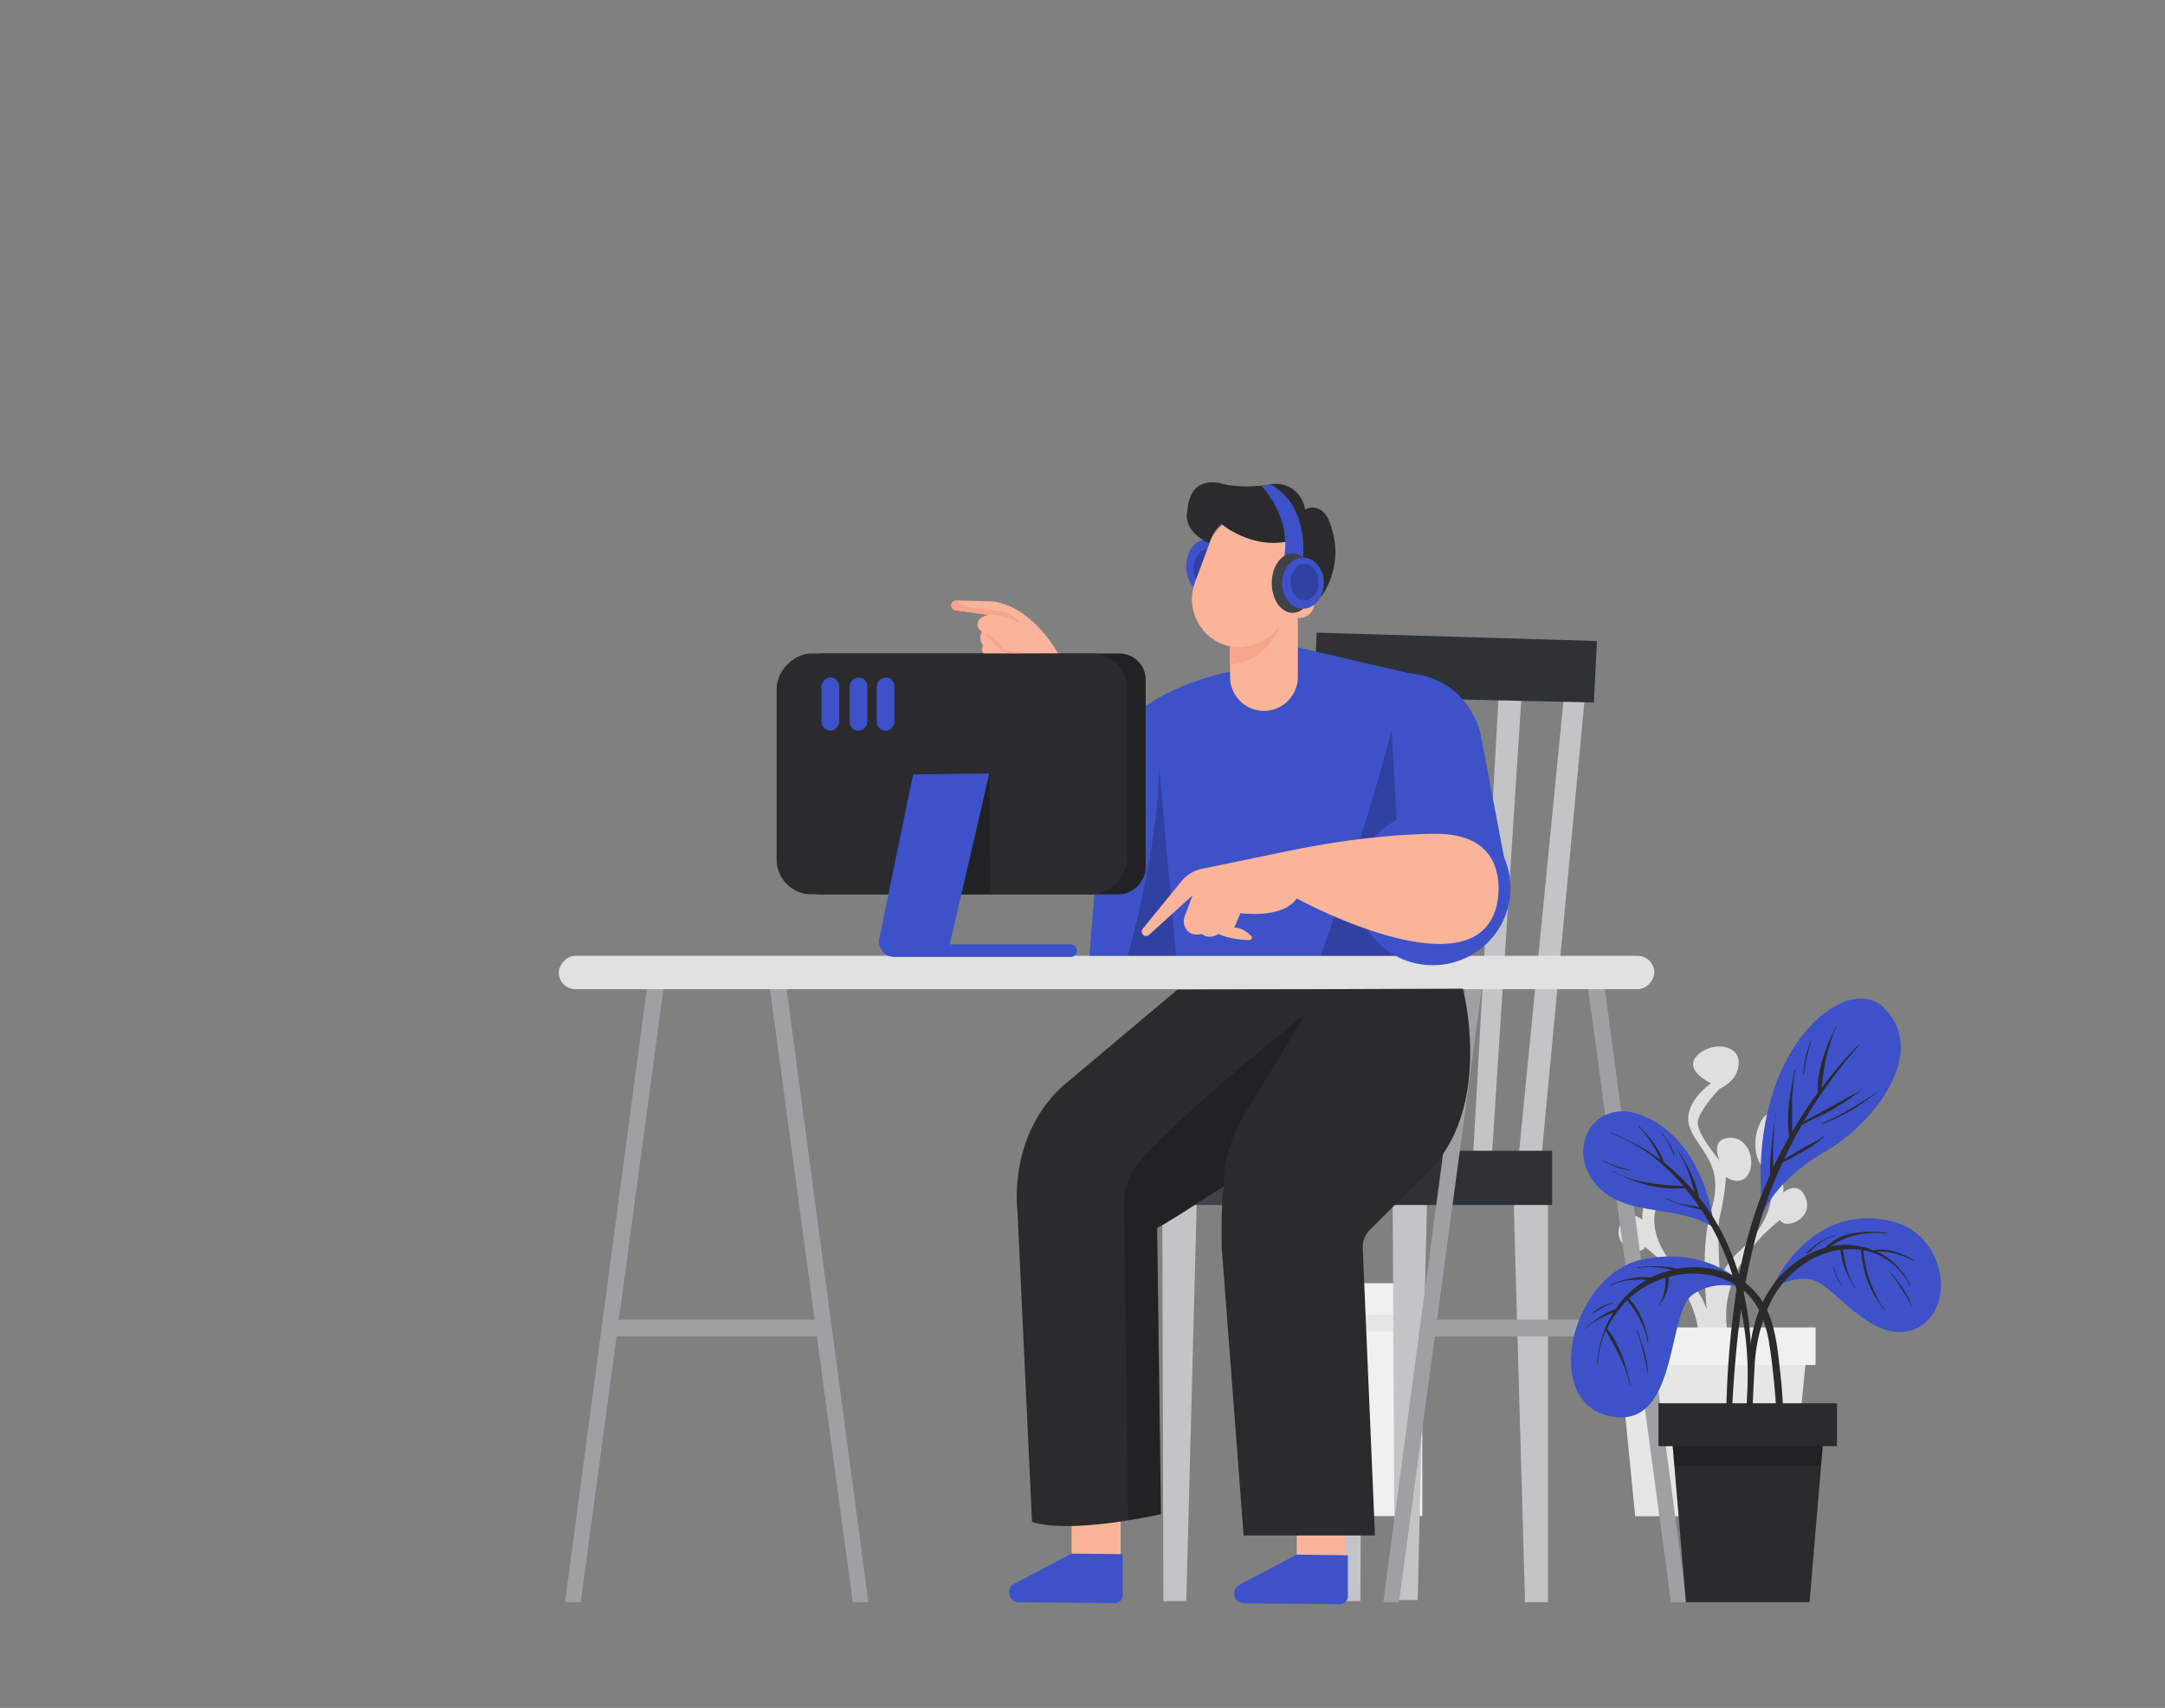 <?xml version="1.0" encoding="UTF-8" standalone="no"?>
<svg
   width="865.76"
   height="682.89"
   viewBox="0 0 865.76 682.89"
   version="1.1"
   id="svg1344"
   sodipodi:docname="intro.svg"
   inkscape:version="1.2.2 (732a01da63, 2022-12-09)"
   xmlns:inkscape="http://www.inkscape.org/namespaces/inkscape"
   xmlns:sodipodi="http://sodipodi.sourceforge.net/DTD/sodipodi-0.dtd"
   xmlns="http://www.w3.org/2000/svg"
   xmlns:svg="http://www.w3.org/2000/svg">
  <rect x="0" y="0" width="865.76" height="682.89" fill="#808080" stroke="none"/>
  <defs
     id="defs1348" />
  <sodipodi:namedview
     id="namedview1346"
     pagecolor="#ffffff"
     bordercolor="#000000"
     borderopacity="0.25"
     inkscape:showpageshadow="2"
     inkscape:pageopacity="0.0"
     inkscape:pagecheckerboard="0"
     inkscape:deskcolor="#d1d1d1"
     showgrid="false"
     inkscape:zoom="2.4279166"
     inkscape:cx="501.66468"
     inkscape:cy="548.61852"
     inkscape:window-width="1920"
     inkscape:window-height="1009"
     inkscape:window-x="-8"
     inkscape:window-y="-8"
     inkscape:window-maximized="1"
     inkscape:current-layer="svg1344" />
  <rect
     x="-417.768"
     y="338.79"
     width="4.28"
     height="4.28"
     fill="#f0f0f0"
     id="rect518"
     transform="scale(-1,1)" />
  <rect
     x="-417.768"
     y="345.97"
     width="4.28"
     height="4.28"
     fill="#f0f0f0"
     id="rect520"
     transform="scale(-1,1)" />
  <rect
     x="-417.768"
     y="467.97"
     width="4.28"
     height="4.28"
     fill="#f0f0f0"
     id="rect554"
     transform="scale(-1,1)" />
  <rect
     x="-417.768"
     y="475.13"
     width="4.28"
     height="4.28"
     fill="#f0f0f0"
     id="rect556"
     transform="scale(-1,1)" />
  <rect
     x="-417.768"
     y="482.31"
     width="4.28"
     height="4.28"
     fill="#f0f0f0"
     id="rect558"
     transform="scale(-1,1)" />
  <rect
     x="-417.768"
     y="489.49"
     width="4.28"
     height="4.28"
     fill="#f0f0f0"
     id="rect560"
     transform="scale(-1,1)" />
  <rect
     x="-417.768"
     y="496.66"
     width="4.28"
     height="4.28"
     fill="#f0f0f0"
     id="rect562"
     transform="scale(-1,1)" />
  <rect
     x="-424.568"
     y="338.79"
     width="4.28"
     height="4.28"
     fill="#f0f0f0"
     id="rect564"
     transform="scale(-1,1)" />
  <rect
     x="-424.568"
     y="345.97"
     width="4.28"
     height="4.28"
     fill="#f0f0f0"
     id="rect566"
     transform="scale(-1,1)" />
  <rect
     x="-424.568"
     y="467.97"
     width="4.28"
     height="4.28"
     fill="#f0f0f0"
     id="rect600"
     transform="scale(-1,1)" />
  <rect
     x="-431.368"
     y="338.79"
     width="4.28"
     height="4.28"
     fill="#f0f0f0"
     id="rect602"
     transform="scale(-1,1)" />
  <rect
     x="-431.368"
     y="345.97"
     width="4.28"
     height="4.28"
     fill="#f0f0f0"
     id="rect604"
     transform="scale(-1,1)" />
  <rect
     x="-431.368"
     y="467.97"
     width="4.28"
     height="4.28"
     fill="#f0f0f0"
     id="rect638"
     transform="scale(-1,1)" />
  <rect
     x="-438.168"
     y="338.79"
     width="4.28"
     height="4.28"
     fill="#f0f0f0"
     id="rect640"
     transform="scale(-1,1)" />
  <rect
     x="-438.168"
     y="345.97"
     width="4.28"
     height="4.28"
     fill="#f0f0f0"
     id="rect642"
     transform="scale(-1,1)" />
  <rect
     x="-444.968"
     y="338.79"
     width="4.28"
     height="4.28"
     fill="#f0f0f0"
     id="rect670"
     transform="scale(-1,1)" />
  <rect
     x="-444.968"
     y="345.97"
     width="4.28"
     height="4.28"
     fill="#f0f0f0"
     id="rect672"
     transform="scale(-1,1)" />
  <rect
     x="-451.768"
     y="338.79"
     width="4.28"
     height="4.28"
     fill="#f0f0f0"
     id="rect696"
     transform="scale(-1,1)" />
  <rect
     x="-451.768"
     y="345.97"
     width="4.28"
     height="4.28"
     fill="#f0f0f0"
     id="rect698"
     transform="scale(-1,1)" />
  <path
     d="m 561.208,513.05 h -44.27 a 7.57,7.57 0 0 0 -7.57,7.57 v 0 85.56 h 59.39 v -85.49 a 7.56,7.56 0 0 0 -7.5,-7.64 z"
     fill="#f0f0f0"
     id="path1134" />
  <rect
     x="-568.758"
     y="525.72"
     width="59.4"
     height="6.68"
     fill="#e6e6e6"
     id="rect1136"
     transform="scale(-1,1)" />
  <path
     d="m 534.978,595 h -14.8 a 4.07,4.07 0 0 0 -4.07,4.07 v 7.21 h 23 V 599 a 4.07,4.07 0 0 0 -4.07,-4.07 z"
     fill="#e0e0e0"
     id="path1138" />
  <path
     d="m 516.038,606.25 h 16.46 a 2.64,2.64 0 0 0 2.64,-2.64 v 0 a 2.64,2.64 0 0 0 -2.64,-2.63 h -16.46 a 2.64,2.64 0 0 0 -2.64,2.63 v 0 a 2.64,2.64 0 0 0 2.64,2.64 z"
     fill="#e6e6e6"
     id="path1140" />
  <path
     d="m 648.628,488.39 c 3.09,-5.15 8.17,-0.67 8.17,-0.67 -0.72,-9.76 8.25,-16.42 8.25,-16.42 0,0 -10.43,0 -11.87,-9.94 -1.44,-9.94 3.62,-5.32 8.4,-5.39 4.78,-0.07 9.77,13.87 3.43,21.72 -6.34,7.85 -4.6,21.24 9.94,34.12 a 28.5,28.5 0 0 1 7.59,11.85 c -1.09,-11.83 -1.71,-28.51 1.72,-39.63 5.91,-18.89 -5.36,-24 -8.58,-33.45 -3.22,-9.45 8.58,-17.45 8.58,-17.45 0,0 -11.18,-5.15 -5.72,-10.9 5.46,-5.75 16.73,-5 16.73,2.57 0,7.57 -7.64,10.51 -7.64,10.51 0,0 -8.73,9.08 -8.73,13.74 0,4.66 8.73,14.95 8.73,14.95 0,0 -4,-8.7 4,-9.06 8,-0.36 10.54,10.16 7.26,14.88 -3.28,4.72 -8.72,0.74 -8.72,0.74 a 93.22,93.22 0 0 1 -2.54,16.3 c -0.83,2.73 -0.45,13.39 0.24,24.49 a 27.65,27.65 0 0 1 7.09,-10.51 c 14.55,-12.88 16.23,-26.28 9.93,-34.12 -6.3,-7.84 -1.26,-21.79 3.44,-21.72 4.7,0.07 9.87,-4.56 8.41,5.38 -1.46,9.94 -11.88,10 -11.88,10 0,0 9,6.66 8.26,16.41 0,0 5.15,-4.43 8.17,0.67 5.52,9.09 -7.28,14.72 -9.42,10.31 0,0 -27.12,19.19 -20.61,46.82 l -1.51,2.25 c 0.19,2.24 0.31,3.57 0.31,3.57 l -2.11,-0.91 -2.42,3.5 a 84.71,84.71 0 0 1 -0.62,12 l -6.47,-9.58 c 6.54,-27.63 -20.61,-46.83 -20.61,-46.83 -1.98,4.53 -14.75,-1.12 -9.2,-10.2 z"
     fill="#e0e0e0"
     id="path1150" />
  <path
     d="m 648.628,488.39 c 3.09,-5.15 8.17,-0.67 8.17,-0.67 -0.72,-9.76 8.25,-16.42 8.25,-16.42 0,0 -10.43,0 -11.87,-9.94 -1.44,-9.94 3.62,-5.32 8.4,-5.39 4.78,-0.07 9.77,13.87 3.43,21.72 -6.34,7.85 -4.6,21.24 9.94,34.12 a 28.5,28.5 0 0 1 7.59,11.85 c -1.09,-11.83 -1.71,-28.51 1.72,-39.63 5.91,-18.89 -5.36,-24 -8.58,-33.45 -3.22,-9.45 8.58,-17.45 8.58,-17.45 0,0 -11.18,-5.15 -5.72,-10.9 5.46,-5.75 16.73,-5 16.73,2.57 0,7.57 -7.64,10.51 -7.64,10.51 0,0 -8.73,9.08 -8.73,13.74 0,4.66 8.73,14.95 8.73,14.95 0,0 -4,-8.7 4,-9.06 8,-0.36 10.54,10.16 7.26,14.88 -3.28,4.72 -8.72,0.74 -8.72,0.74 a 93.22,93.22 0 0 1 -2.54,16.3 c -0.83,2.73 -0.45,13.39 0.24,24.49 a 27.65,27.65 0 0 1 7.09,-10.51 c 14.55,-12.88 16.23,-26.28 9.93,-34.12 -6.3,-7.84 -1.26,-21.79 3.44,-21.72 4.7,0.07 9.87,-4.56 8.41,5.38 -1.46,9.94 -11.88,10 -11.88,10 0,0 9,6.66 8.26,16.41 0,0 5.15,-4.43 8.17,0.67 5.52,9.09 -7.28,14.72 -9.42,10.31 0,0 -27.12,19.19 -20.61,46.82 l -1.51,2.25 c 0.19,2.24 0.31,3.57 0.31,3.57 l -2.11,-0.91 -2.42,3.5 a 84.71,84.71 0 0 1 -0.62,12 l -6.47,-9.58 c 6.54,-27.63 -20.61,-46.83 -20.61,-46.83 -1.98,4.53 -14.75,-1.12 -9.2,-10.2 z"
     fill="#e0e0e0"
     opacity="0.2"
     style="isolation:isolate"
     id="path1152" />
  <polygon
     points="102.62,606.25 95.93,538.25 171.45,538.25 164.73,606.25 "
     fill="#e6e6e6"
     id="polygon1154"
     transform="matrix(-1,0,0,1,818.628,0)" />
  <rect
     x="-726.028"
     y="530.75"
     width="82.15"
     height="15.01"
     fill="#f0f0f0"
     id="rect1156"
     transform="scale(-1,1)" />
  <polygon
     points="202.52,465.95 211.69,465.95 192.94,275.46 184.6,275.88 "
     fill="#c2c4c6"
     id="polygon1188"
     transform="matrix(-1,0,0,1,818.628,0)" />
  <polygon
     points="222.11,463.45 229.62,463.45 219.19,275.46 210.03,275.88 "
     fill="#c2c4c6"
     id="polygon1190"
     transform="matrix(-1,0,0,1,818.628,0)" />
  <polygon
     points="199.6,640.6 199.6,479.29 213.36,479.29 208.78,640.6 "
     fill="#c2c4c6"
     id="polygon1192"
     transform="matrix(-1,0,0,1,818.628,0)" />
  <polygon
     points="251.71,639.76 247.96,479.29 261.71,479.29 260.88,639.76 "
     fill="#c2c4c6"
     id="polygon1194"
     transform="matrix(-1,0,0,1,818.628,0)" />
  <polygon
     points="283.8,640.18 287.55,479.7 273.8,479.7 274.63,640.18 "
     fill="#c2c4c6"
     id="polygon1196"
     transform="matrix(-1,0,0,1,818.628,0)" />
  <polygon
     points="353.41,640.18 353.83,480.96 340.07,480.96 344.24,640.18 "
     fill="#c2c4c6"
     id="polygon1198"
     transform="matrix(-1,0,0,1,818.628,0)" />
  <rect
     x="-620.688"
     y="460.11"
     width="72.94"
     height="21.67"
     fill="#2e3135"
     id="rect1200"
     transform="scale(-1,1)" />
  <rect
     x="-547.748"
     y="460.11"
     width="85.45"
     height="21.67"
     fill="#3f4347"
     id="rect1202"
     transform="scale(-1,1)" />
  <polygon
     points="280.47,623.09 300.06,623.09 300.06,603.92 280.47,606 "
     fill="#f9b499"
     id="polygon1204"
     transform="matrix(-1,0,0,1,818.628,0)" />
  <path
     d="m 538.998,638.24 v -16.4 l -20.48,-0.26 -22.89,12.08 a 3.93,3.93 0 0 0 -2.09,3.47 v 0 a 3.93,3.93 0 0 0 3.89,3.92 l 38.35,0.35 a 3.16,3.16 0 0 0 3.22,-3.16 z"
     fill="#3d51c9"
     id="path1206" />
  <polygon
     points="370.5,622.67 390.09,622.67 390.09,603.5 370.5,605.59 "
     fill="#f9b499"
     id="polygon1208"
     transform="matrix(-1,0,0,1,818.628,0)" />
  <path
     d="m 448.958,637.82 v -16.4 l -20.48,-0.26 -22.85,12.08 a 3.92,3.92 0 0 0 -2.09,3.47 v 0 a 3.92,3.92 0 0 0 3.89,3.92 l 38.35,0.36 a 3.17,3.17 0 0 0 3.18,-3.17 z"
     fill="#3d51c9"
     id="path1210" />
  <polygon
     points="150.42,640.6 184.18,390.5 177.51,390.5 144.17,640.6 "
     fill="#9ea0a3"
     id="polygon1212"
     transform="matrix(-1,0,0,1,818.628,0)" />
  <polygon
     points="259.21,640.6 225.45,390.5 232.12,390.5 265.46,640.6 "
     fill="#9ea0a3"
     id="polygon1214"
     transform="matrix(-1,0,0,1,818.628,0)" />
  <rect
     x="-657.368"
     y="527.64"
     width="85.87"
     height="6.67"
     fill="#9ea0a3"
     id="rect1216"
     transform="scale(-1,1)" />
  <polygon
     points="477.62,640.6 511.39,390.5 504.72,390.5 471.37,640.6 "
     fill="#9ea0a3"
     id="polygon1218"
     transform="matrix(-1,0,0,1,818.628,0)" />
  <polygon
     points="586.41,640.6 552.65,390.5 559.32,390.5 592.67,640.6 "
     fill="#9ea0a3"
     id="polygon1220"
     transform="matrix(-1,0,0,1,818.628,0)" />
  <rect
     x="-330.168"
     y="527.64"
     width="85.87"
     height="6.67"
     fill="#9ea0a3"
     id="rect1222"
     transform="scale(-1,1)" />
  <polygon
     points="292.97,278.38 181.26,280.88 180.01,256.29 292.14,252.96 "
     fill="#2e3135"
     id="polygon1224"
     transform="matrix(-1,0,0,1,818.628,0)" />
  <rect
     x="-661.538"
     y="382.17"
     width="438.08"
     height="13.34"
     rx="6.67"
     fill="#e1e1e2"
     id="rect1226"
     transform="scale(-1,1)" />
  <path
     d="m 549.828,613.92 h -52.52 l -8.75,-115 c 0,0 -0.42,-16.67 0.83,-24.59 0,0 -21.67,14.17 -26.67,16.67 l 1.53,114.41 c 0,0 -35.3,8.13 -51.55,3.13 l -5.84,-124.63 c 0,0 -4.16,-31.26 20,-51.27 l 44,-36.94 114.14,-0.39 c 0,0 12,45.67 -12.63,71.93 l -24.55,24.46 a 9.78,9.78 0 0 0 -2.87,7.36 z"
     fill="#2b2b2d"
     id="path1228" />
  <path
     d="m 489.388,474.29 c 0,0 -1.25,-15 10.42,-32.1 l 22.51,-37.1 c 0,0 -47.41,37.75 -66.15,58.75 a 26.33,26.33 0 0 0 -6.68,17.83 l 1.61,126 a 107.89,107.89 0 0 0 13.15,-2.32 l -1.53,-114.35 z"
     opacity="0.2"
     id="path1230" />
  <path
     d="m 519.198,258.88 44.43,10.33 c 0,0 21.67,0.42 28.34,23.76 l 9.8,51.48 -23.55,16.88 -19.33,20.81 h -123.26 l 6.7,-81.25 c 0,0 6.26,-22.63 49.4,-32.36 z"
     fill="#3d51c9"
     id="path1232" />
  <path
     d="m 556.498,291.72 2,35.76 0.35,54.66 h -30.72 c 0,0 19.2,-53.32 28.37,-90.42 z"
     opacity="0.2"
     id="path1234" />
  <path
     d="m 470.248,382.14 h -19.29 c 0,0 12.17,-42.07 12.59,-75.42 z"
     opacity="0.2"
     id="path1236" />
  <rect
     x="-458.128"
     y="261.29"
     width="140.05"
     height="96.29"
     rx="10.48"
     fill="#2b2b2d"
     id="rect1238"
     transform="scale(-1,1)" />
  <rect
     x="-458.128"
     y="261.29"
     width="140.05"
     height="96.29"
     rx="10.34"
     opacity="0.2"
     id="rect1240"
     transform="scale(-1,1)" />
  <path
     d="m 380.438,242.27 a 1.91,1.91 0 0 0 0.54,1.15 2,2 0 0 0 1.13,0.58 l 13.08,1.87 c 0,0 -4.17,0.83 -4.17,3.33 0,0 -0.83,1.67 1.67,3.34 a 4.84,4.84 0 0 0 0.42,5.42 c 0,0 -1.07,2.68 0.5,3.42 l 29.51,-0.09 c 0,0 -10,-18.76 -26.26,-20.84 l -14,-0.35 h -0.44 a 2,2 0 0 0 -1.98,2.17 z"
     fill="#f9b499"
     id="path1242" />
  <path
     d="m 380.438,242.27 a 1.91,1.91 0 0 0 0.54,1.15 2,2 0 0 0 1.13,0.58 l 13.08,1.87 a 20.41,20.41 0 0 1 12.51,3.33 c -2.92,-5.83 -15.84,-5.83 -15.84,-5.83 -5.89,-0.42 -8.17,-1.9 -9,-3.27 h -0.44 a 2,2 0 0 0 -1.98,2.17 z"
     fill="#f7a48b"
     id="path1244" />
  <path
     d="m 394.358,253.37 6.27,6.25 c 0,0 1.43,1.43 8,1.76"
     fill="none"
     stroke="#f7a48b"
     stroke-miterlimit="10"
     id="path1246" />
  <path
     d="m 491.888,253.37 v 17.3 a 13.55,13.55 0 0 0 27.1,0 V 244.2 l -4.4,-1.85 z"
     fill="#f9b499"
     id="path1248" />
  <path
     d="m 491.888,253.37 v 12.31 c 3.71,-0.17 13.63,-1.85 19.8,-14.66 z"
     fill="#f7a48b"
     id="path1250" />
  <ellipse
     cx="-481.888"
     cy="226.49"
     rx="7.5"
     ry="10.63"
     fill="#3d51c9"
     id="ellipse1252"
     transform="scale(-1,1)" />
  <ellipse
     cx="-482.718"
     cy="227.32"
     rx="5.42"
     ry="7.68"
     opacity="0.2"
     id="ellipse1254"
     transform="scale(-1,1)" />
  <rect
     x="-567.742"
     y="14.367"
     width="38.76"
     height="55.85"
     rx="19.38"
     transform="matrix(-0.937,-0.35,-0.35,0.937,0,0)"
     fill="#f9b499"
     id="rect1256" />
  <path
     d="m 528.258,238.6 c 0,0 10.58,-12.88 3,-30.88 a 8.21,8.21 0 0 0 -3.14,-3.79 5.68,5.68 0 0 0 -6.25,-0.16 c 0,0 0,-0.23 -0.09,-0.61 a 11.76,11.76 0 0 0 -13.85,-9.49 51.91,51.91 0 0 1 -16.3,0.33 18.89,18.89 0 0 1 -2.69,-0.56 c -3.13,-0.86 -13.41,-2.65 -14.11,11.12 0,0 -2.45,7.25 8.57,12.59 l 1.67,-3.54 a 16.5,16.5 0 0 1 3.35,-4.1 c 0,0 11.41,9.64 25.59,7.14 l 1.6,5 z"
     fill="#2b2b2d"
     id="path1258" />
  <path
     d="m 519.628,235 h -6 v 12.09 h 6 a 6,6 0 0 0 6,-6 v 0 a 6,6 0 0 0 -6,-6.09 z"
     fill="#f9b499"
     id="path1260" />
  <path
     d="m 521.068,222.94 c 0,0 2.55,-21 -13.1,-29.27 l -3.55,0.61 c 0,0 12,12.12 9.12,28.31 z"
     fill="#3d51c9"
     id="path1262" />
  <ellipse
     cx="-516.898"
     cy="233.16"
     rx="8.34"
     ry="11.88"
     fill="#3f4347"
     id="ellipse1264"
     transform="scale(-1,1)" />
  <ellipse
     cx="-521.068"
     cy="233.16"
     rx="8.34"
     ry="10.21"
     fill="#3d51c9"
     id="ellipse1266"
     transform="scale(-1,1)" />
  <ellipse
     cx="-521.698"
     cy="232.74"
     rx="5.63"
     ry="7.29"
     opacity="0.2"
     id="ellipse1268"
     transform="scale(-1,1)" />
  <ellipse
     cx="-572.968"
     cy="355.08"
     rx="31.05"
     ry="30.84"
     fill="#3d51c9"
     id="ellipse1270"
     transform="scale(-1,1)" />
  <path
     d="m 518.568,359.24 c 0,0 71.69,39.19 80,2.5 0,0 7.09,-28.34 -24.17,-28.34 0,0 -23.76,-0.42 -58.36,6.67 l -35.41,7.31 a 14.27,14.27 0 0 0 -8.19,5 l -15.49,19 a 1.76,1.76 0 0 0 0.5,2.64 v 0 a 1.75,1.75 0 0 0 2.06,-0.23 l 17.38,-15.79 -3.11,8.29 a 5.73,5.73 0 0 0 0.45,5.05 c 1,1.56 2.87,2.92 6.41,2.09 0,0 2.5,2.5 6.67,0 0,0 3.51,2.1 12.15,2.45 a 1,1 0 0 0 0.74,-1.8 c -1.6,-1.52 -4.12,-3.41 -6.64,-3.16 l 2.5,-5.83 c 0,0 16.68,2.49 22.51,-5.85 z"
     fill="#f9b499"
     id="path1272" />
  <rect
     x="-450.628"
     y="261.29"
     width="140.05"
     height="96.29"
     rx="13.87"
     fill="#2b2b2d"
     id="rect1280"
     transform="scale(-1,1)" />
  <rect
     x="-357.678"
     y="270.88"
     width="7.09"
     height="21.26"
     rx="3.54"
     fill="#3d51c9"
     id="rect1282"
     transform="scale(-1,1)" />
  <rect
     x="-346.838"
     y="270.88"
     width="7.09"
     height="21.26"
     rx="3.54"
     fill="#3d51c9"
     id="rect1284"
     transform="scale(-1,1)" />
  <rect
     x="-335.588"
     y="270.88"
     width="7.09"
     height="21.26"
     rx="3.54"
     fill="#3d51c9"
     id="rect1286"
     transform="scale(-1,1)" />
  <path
     d="m 395.628,309.23 -15.84,68.35 h 48.32 a 2.51,2.51 0 0 1 2.52,2.52 v 0 a 2.51,2.51 0 0 1 -2.51,2.51 h -70.49 a 6.1,6.1 0 0 1 -6,-7.33 l 13.5,-65.64 z"
     fill="#3d51c9"
     id="path1288" />
  <polygon
     points="422.68,357.42 434.06,357.76 423.02,309.23 "
     opacity="0.2"
     id="polygon1290"
     transform="matrix(-1,0,0,1,818.628,0)" />
  <path
     d="m 708.348,515.35 c 10.52,-21.61 29,-32.71 49.66,-26.59 20.66,6.12 23.95,35.06 8.4,42.36 -15.55,7.3 -31,-14 -39.14,-18.4 -8.14,-4.4 -18.92,2.63 -18.92,2.63 z"
     fill="#3d51c9"
     id="path1292" />
  <path
     d="m 698.168,573 c 0,-2.61 0.17,-5.22 0.26,-7.83 q 0.27,-7.8 0.56,-15.59 c 0.34,-9.52 1.37,-18.85 5.3,-27.63 a 42.94,42.94 0 0 1 16.68,-19.21 35.17,35.17 0 0 1 8.77,-3.79 20.42,20.42 0 0 1 10.23,-5.63 41.59,41.59 0 0 1 14.59,-0.38 c 0.19,0 0.17,0.31 0,0.27 a 34.88,34.88 0 0 0 -13.79,1 28.18,28.18 0 0 0 -5.56,2.15 25.17,25.17 0 0 0 -3.21,2 29.63,29.63 0 0 1 12.68,0.12 27.63,27.63 0 0 1 4.4,1.45 13.25,13.25 0 0 1 3.44,-0.31 21.34,21.34 0 0 1 4.49,0.65 33.25,33.25 0 0 1 8.53,3.73 c 0.16,0 0,0.31 -0.15,0.22 a 32.47,32.47 0 0 0 -8.31,-3.22 29.56,29.56 0 0 0 -4.29,-0.62 23.42,23.42 0 0 0 -2.37,0 27.48,27.48 0 0 1 13.4,13.35 c 0,0.16 -0.16,0.31 -0.24,0.14 a 25.37,25.37 0 0 0 -17.09,-13.69 c -0.47,-0.1 -0.94,-0.16 -1.4,-0.25 0.11,0.69 0.18,1.39 0.22,2.08 0.15,1.05 0.33,2.1 0.53,3.14 a 53.15,53.15 0 0 0 1.68,6.33 50.69,50.69 0 0 0 2.59,6.13 29.23,29.23 0 0 0 3.52,5.96 0.15,0.15 0 0 1 0.05,0.2 0.16,0.16 0 0 1 -0.2,0 0.16,0.16 0 0 1 -0.06,-0.08 c -1.25,-2 -2.7,-3.75 -3.84,-5.78 a 42.91,42.91 0 0 1 -2.81,-6 40.17,40.17 0 0 1 -1.81,-6.48 35,35 0 0 1 -0.54,-3.51 7.84,7.84 0 0 1 -0.15,-2.16 28.7,28.7 0 0 0 -7.35,-0.14 c 0.92,5.16 1.9,10.54 4.8,15 0.09,0.14 -0.17,0.29 -0.26,0.13 a 61.35,61.35 0 0 1 -3.62,-7.37 28.28,28.28 0 0 1 -1.81,-7.68 34.27,34.27 0 0 0 -12.17,4.07 40.36,40.36 0 0 0 -16.23,17.75 67.17,67.17 0 0 0 -6,25.35 c -0.69,11 -0.83,22.17 -1.94,33.18 0,0.72 -1.21,1 -1.34,0.14 a 41.44,41.44 0 0 1 -0.18,-7.19 z"
     fill="#2b2b2d"
     id="path1294" />
  <path
     d="m 722.478,500.88 a 12.6,12.6 0 0 1 2.39,-2.16 c 0.87,-0.7 1.81,-1.39 2.68,-2 a 19.83,19.83 0 0 1 6,-2.77 c 0.18,0 0.26,0.24 0,0.27 a 15.8,15.8 0 0 0 -5.88,2.9 25.37,25.37 0 0 0 -2.55,2.05 14.63,14.63 0 0 1 -2.41,2 c -0.14,0.05 -0.34,-0.17 -0.23,-0.29 z"
     fill="#2b2b2d"
     id="path1296" />
  <path
     d="m 756.028,508.72 a 64.2,64.2 0 0 1 4.84,6.3 40.05,40.05 0 0 1 3.62,7.12 c 0,0 -0.09,0.1 -0.13,0 a 84.91,84.91 0 0 0 -8.49,-13.35 c -0.15,-0.02 0.05,-0.22 0.16,-0.07 z"
     fill="#2b2b2d"
     id="path1298" />
  <path
     d="m 733.408,506.58 a 15.4,15.4 0 0 0 1.2,3.89 25.44,25.44 0 0 0 2.02,3.53 c 0,0 0,0.15 -0.11,0 a 14,14 0 0 1 -3.35,-7.41 c -0.05,-0.12 0.23,-0.19 0.24,-0.01 z"
     fill="#2b2b2d"
     id="path1300" />
  <path
     d="m 699.628,515.87 c 0,0 -14.89,-18.71 -43.7,-12.08 -27.3,6.32 -39.84,56.39 -12.31,62.39 27.53,6 22.82,-40.3 32.87,-48.23 7.38,-5.76 18.01,-4.52 23.14,-2.08 z"
     fill="#3d51c9"
     id="path1302" />
  <path
     d="m 633.828,531.15 a 56.62,56.62 0 0 1 5.92,-4.54 26,26 0 0 1 6.31,-3.15 39.57,39.57 0 0 1 3.74,-4.82 37.57,37.57 0 0 1 8.7,-6.92 h -0.87 a 43.92,43.92 0 0 0 -4.59,0 25.12,25.12 0 0 0 -8.85,2.21 c -0.16,0 -0.29,-0.18 -0.13,-0.25 a 40.81,40.81 0 0 1 8.86,-2.68 25,25 0 0 1 4.49,-0.38 13.92,13.92 0 0 1 2.41,0.14 h 0.47 a 38.14,38.14 0 0 1 8.31,-3 4.77,4.77 0 0 1 -0.8,-0.22 38.06,38.06 0 0 0 -4.25,-0.71 33.46,33.46 0 0 0 -8.6,0.13 c -0.19,0 -0.22,-0.24 0,-0.25 a 53.69,53.69 0 0 1 8.69,-0.37 36.1,36.1 0 0 1 7.24,0.95 38.71,38.71 0 0 1 5.25,-0.6 c 10,-0.44 20.94,3.31 27.17,11.55 6.23,8.24 7.37,19.23 8.45,29.19 a 221.37,221.37 0 0 1 0.94,41.82 c 0,0.81 -1.21,0.67 -1.24,-0.11 -0.38,-11.81 -0.8,-23.54 -1.92,-35.39 -0.53,-5.43 -1.11,-10.86 -2,-16.3 a 48.19,48.19 0 0 0 -4,-13.43 24.52,24.52 0 0 0 -9.69,-10.43 32.54,32.54 0 0 0 -13.74,-4.24 37.43,37.43 0 0 0 -12.9,1.21 8.45,8.45 0 0 1 0,2.56 14,14 0 0 1 -0.63,3.13 16,16 0 0 1 -1.2,2.79 c -0.52,1 -1.19,1.81 -1.81,2.8 0,0.15 -0.32,0 -0.21,-0.16 a 13.23,13.23 0 0 0 2.28,-5.68 25.68,25.68 0 0 0 0.35,-2.91 v -2.23 a 38.15,38.15 0 0 0 -12.55,6.63 25.85,25.85 0 0 0 -2,1.81 14.11,14.11 0 0 1 2.45,3 29.52,29.52 0 0 1 2.55,4.56 38.79,38.79 0 0 1 2.73,9.87 c 0,0.18 -0.23,0.24 -0.25,0 a 28.76,28.76 0 0 0 -3.28,-9.47 38.19,38.19 0 0 0 -2.55,-4.2 c -0.47,-0.69 -1,-1.38 -1.5,-2.05 -0.28,-0.34 -0.58,-0.7 -0.86,-1.1 a 39.19,39.19 0 0 0 -8.14,11.48 v 0 a 19.57,19.57 0 0 1 3.36,4.85 44,44 0 0 1 2.68,5.74 97.15,97.15 0 0 1 3.44,11.72 0.14,0.14 0 0 1 -0.08,0.18 0.15,0.15 0 0 1 -0.19,-0.08 0.17,0.17 0 0 1 0,-0.1 49.2,49.2 0 0 0 -4.16,-11.52 c -0.87,-1.81 -1.81,-3.62 -2.74,-5.32 a 50.71,50.71 0 0 1 -2.69,-5 37.21,37.21 0 0 0 -3.28,13.31 c 0,0.19 -0.29,0.17 -0.27,0 a 46.6,46.6 0 0 1 6.44,-20.42 55.29,55.29 0 0 0 -5.19,2.39 29.19,29.19 0 0 0 -6,4.18 c -0.03,0.16 -0.21,0 -0.07,-0.17 z"
     fill="#2b2b2d"
     id="path1304" />
  <path
     d="m 654.908,532.2 c 0.85,2.85 1.94,5.6 2.72,8.46 a 32.75,32.75 0 0 1 1.27,8.46 h -0.13 a 83,83 0 0 0 -4.14,-16.82 0.149,0.149 0 1 1 0.28,-0.1 z"
     fill="#2b2b2d"
     id="path1306" />
  <path
     d="m 636.688,525.18 a 16.35,16.35 0 0 1 3.83,-2.72 25.83,25.83 0 0 1 4.4,-1.56 c 0.16,0 0.21,0.22 0,0.26 a 17.24,17.24 0 0 0 -4.29,1.84 30.26,30.26 0 0 0 -3.89,2.39 c 0,0 -0.11,-0.14 -0.05,-0.21 z"
     fill="#2b2b2d"
     id="path1308" />
  <path
     d="m 685.498,490.88 c 0,0 -2.76,-33.61 -27.75,-44.49 -20.86,-9.06 -32.81,14.34 -18.1,28.7 11.98,11.61 31.12,6.37 45.85,15.79 z"
     fill="#3d51c9"
     id="path1310" />
  <path
     d="m 644.318,452.89 a 106.53,106.53 0 0 1 11.12,5.27 81,81 0 0 1 8.62,5.72 c -0.42,-0.85 -0.78,-1.81 -1.2,-2.57 a 42.78,42.78 0 0 0 -2.12,-3.8 36,36 0 0 0 -5.43,-7 c -0.13,-0.1 0,-0.3 0.2,-0.18 a 57.18,57.18 0 0 1 5.79,6.74 42.46,42.46 0 0 1 2.38,3.8 15.72,15.72 0 0 1 1.68,3.88 l 0.27,0.2 a 82.91,82.91 0 0 1 11.94,11.68 3.52,3.52 0 0 0 -0.22,-1 c -0.47,-1.65 -1,-3.26 -1.52,-4.89 a 41.66,41.66 0 0 0 -4.51,-9.8 0.13,0.13 0 0 1 0.05,-0.18 0.13,0.13 0 0 1 0.18,0.05 77.18,77.18 0 0 1 5.24,9.57 37.17,37.17 0 0 1 1.81,5 21.48,21.48 0 0 1 0.81,3.37 c 1.09,1.37 2.18,2.77 3.17,4.21 10.74,15.27 16.12,33.74 17.4,52.23 a 154.88,154.88 0 0 1 0.29,16.55 104.23,104.23 0 0 1 -1.46,16.63 0.31,0.31 0 0 1 -0.4,0.18 0.32,0.32 0 0 1 -0.2,-0.27 c 0.11,-4.86 0.62,-9.71 0.71,-14.49 a 142.33,142.33 0 0 0 -0.47,-14.6 136.32,136.32 0 0 0 -5.44,-28.59 102.3,102.3 0 0 0 -12.67,-26.89 c -1.05,-0.22 -2.1,-0.51 -3.14,-0.76 l -3.74,-1 a 38.17,38.17 0 0 1 -7,-2.55 c -0.16,0 0,-0.33 0.15,-0.24 a 22,22 0 0 0 7.06,2.45 c 1.95,0.38 4,0.63 5.94,1.08 q -2.72,-4 -5.81,-7.64 a 43.07,43.07 0 0 1 -14.17,-1.05 60.71,60.71 0 0 1 -7.24,-2.26 c -2.5,-1 -4.87,-2.21 -7.34,-3.24 -0.18,0 0,-0.35 0.11,-0.26 a 41.93,41.93 0 0 0 14.47,4.76 88,88 0 0 0 13.47,1.1 c -1.81,-2 -3.62,-4 -5.56,-5.88 a 65.59,65.59 0 0 0 -23,-15 c -0.48,-0.13 -0.38,-0.4 -0.22,-0.33 z"
     fill="#2b2b2d"
     id="path1312" />
  <path
     d="m 664.628,453 a 36.79,36.79 0 0 1 3.06,4.47 24.22,24.22 0 0 1 2.21,5.22 h -0.1 c -0.84,-1.65 -1.54,-3.36 -2.38,-5 a 25.47,25.47 0 0 0 -3,-4.55 c -0.07,-0.09 0.13,-0.29 0.21,-0.14 z"
     fill="#2b2b2d"
     id="path1314" />
  <path
     d="m 641.458,464.19 a 25.51,25.51 0 0 0 5.12,2.13 44.63,44.63 0 0 0 5.22,1.4 v 0.14 a 25.38,25.38 0 0 1 -5.44,-1.17 47.52,47.52 0 0 1 -5,-2.27 c -0.25,-0.11 -0.1,-0.32 0.1,-0.23 z"
     fill="#2b2b2d"
     id="path1316" />
  <path
     d="m 704.838,484.83 c 0.14,1.47 3.78,-12.2 24.9,-24.32 19.28,-11 42.1,-39.66 23.38,-57.77 -15.2,-14.48 -55.2,17.26 -48.28,82.09 z"
     fill="#3d51c9"
     id="path1318" />
  <path
     d="m 690.348,563.13 a 370.63,370.63 0 0 1 3.35,-42.48 191,191 0 0 1 8.93,-38 c 1.57,-4.45 3.37,-8.82 5.3,-13.13 a 32.23,32.23 0 0 1 0,-5 c 0.11,-2.16 0.31,-4.31 0.51,-6.45 0.2,-2.14 0.4,-4.29 0.67,-6.43 0.27,-2.14 0.71,-4.27 0.8,-6.41 a 0.13,0.13 0 0 1 0.12,-0.13 0.13,0.13 0 0 1 0.13,0.13 v 0 a 44.6,44.6 0 0 0 -0.74,6.81 c -0.16,2.07 -0.29,4.15 -0.34,6.23 -0.05,2.08 0,4.15 0,6.23 v 2.35 q 3,-6.3 6.42,-12.36 c -1.43,-8.77 0.44,-17.91 2.21,-26.48 0,-0.18 0.31,0 0.27,0 a 74.65,74.65 0 0 0 -1.35,13.54 c 0,3.62 0,7.25 0.11,10.87 0.51,-0.87 1,-1.72 1.52,-2.57 q 4.11,-6.74 8.78,-13.13 a 20.65,20.65 0 0 1 0.2,-6.23 50,50 0 0 1 1.54,-6.83 q 1,-3.35 2.34,-6.59 c 0.9,-2.23 2.13,-4.33 3,-6.56 a 0.13,0.13 0 0 1 0.17,-0.06 0.13,0.13 0 0 1 0.07,0.17 33.47,33.47 0 0 0 -2.52,6.61 59.45,59.45 0 0 0 -1.72,6.58 q -0.68,3.33 -1.12,6.7 c -0.22,1.48 -0.35,3 -0.6,4.52 a 161.62,161.62 0 0 1 14.79,-17.22 c 0.13,-0.13 0.31,0 0.19,0.2 a 196.64,196.64 0 0 0 -21.48,29.28 l -0.69,1.18 c 1.18,-0.72 2.5,-1.3 3.62,-1.92 l 6.16,-3.39 c 2,-1.06 4,-2.17 6,-3.27 1,-0.57 2,-1.16 3.08,-1.69 a 25,25 0 0 0 3.62,-2 c 0.15,-0.11 0.33,0.13 0.15,0.22 -2,1.12 -3.82,2.79 -5.8,4 -1.98,1.21 -4,2.48 -6,3.62 -3.75,2.1 -7.82,3.62 -11.53,5.77 -2.56,4.48 -4.93,9.06 -7.1,13.78 q 3.36,-2.14 6.86,-4.11 c 1.49,-0.83 3,-1.66 4.51,-2.46 a 22.76,22.76 0 0 0 4.26,-2.57 c 0.14,-0.11 0.32,0 0.2,0.2 a 40.36,40.36 0 0 1 -8.13,5.65 c -2.72,1.59 -5.44,3.11 -8.28,4.51 a 157.69,157.69 0 0 0 -6.2,15.19 c -8.89,25.17 -12.15,51.92 -13.71,78.46 -0.47,7.92 -0.71,15.83 -0.81,23.76 -0.1,7.93 0.32,15.81 0.3,23.73 a 0.21,0.21 0 0 1 -0.41,0 c -1,-7 -1.13,-14.17 -1.43,-21.23 -0.3,-7.06 -0.35,-14.4 -0.22,-21.59 z"
     fill="#2b2b2d"
     id="path1320" />
  <path
     d="m 728.778,449.12 a 101.76,101.76 0 0 0 11.22,-5.81 116.71,116.71 0 0 0 10.63,-6.76 c 0,0 0.13,0 0,0.09 a 87.14,87.14 0 0 1 -10.23,7.25 105.23,105.23 0 0 1 -11.59,5.54 c -0.07,0 -0.18,-0.24 -0.03,-0.31 z"
     fill="#2b2b2d"
     id="path1322" />
  <path
     d="m 722.628,420.65 c 0.32,-1.23 0.7,-2.42 1.12,-3.62 a 0.09,0.09 0 0 1 0,-0.12 c 0.27,-0.69 0.54,-1.36 0.83,-2 a 1.13,1.13 0 0 1 0,-0.26 l 0.17,-0.38 v 0 l -0.22,0.69 a 2.62,2.62 0 0 1 -0.11,0.4 99.1,99.1 0 0 0 -3.13,14.34 0.13,0.13 0 0 1 -0.13,0.13 0.12,0.12 0 0 1 -0.12,-0.13 48.43,48.43 0 0 1 1.59,-9.05 z"
     fill="#2b2b2d"
     id="path1324" />
  <polygon
     points="149.07,586.12 144.45,640.62 95.01,640.62 90.4,586.12 88.89,568.24 150.57,568.24 "
     fill="#2b2b2d"
     id="polygon1326"
     transform="matrix(-1,0,0,1,818.628,0)" />
  <polygon
     points="149.07,586.12 90.4,586.12 88.89,568.24 150.57,568.24 "
     opacity="0.2"
     id="polygon1328"
     transform="matrix(-1,0,0,1,818.628,0)" />
  <rect
     x="-734.588"
     y="561.07"
     width="71.38"
     height="17.15"
     fill="#2b2b2d"
     id="rect1330"
     transform="scale(-1,1)" />
</svg>
